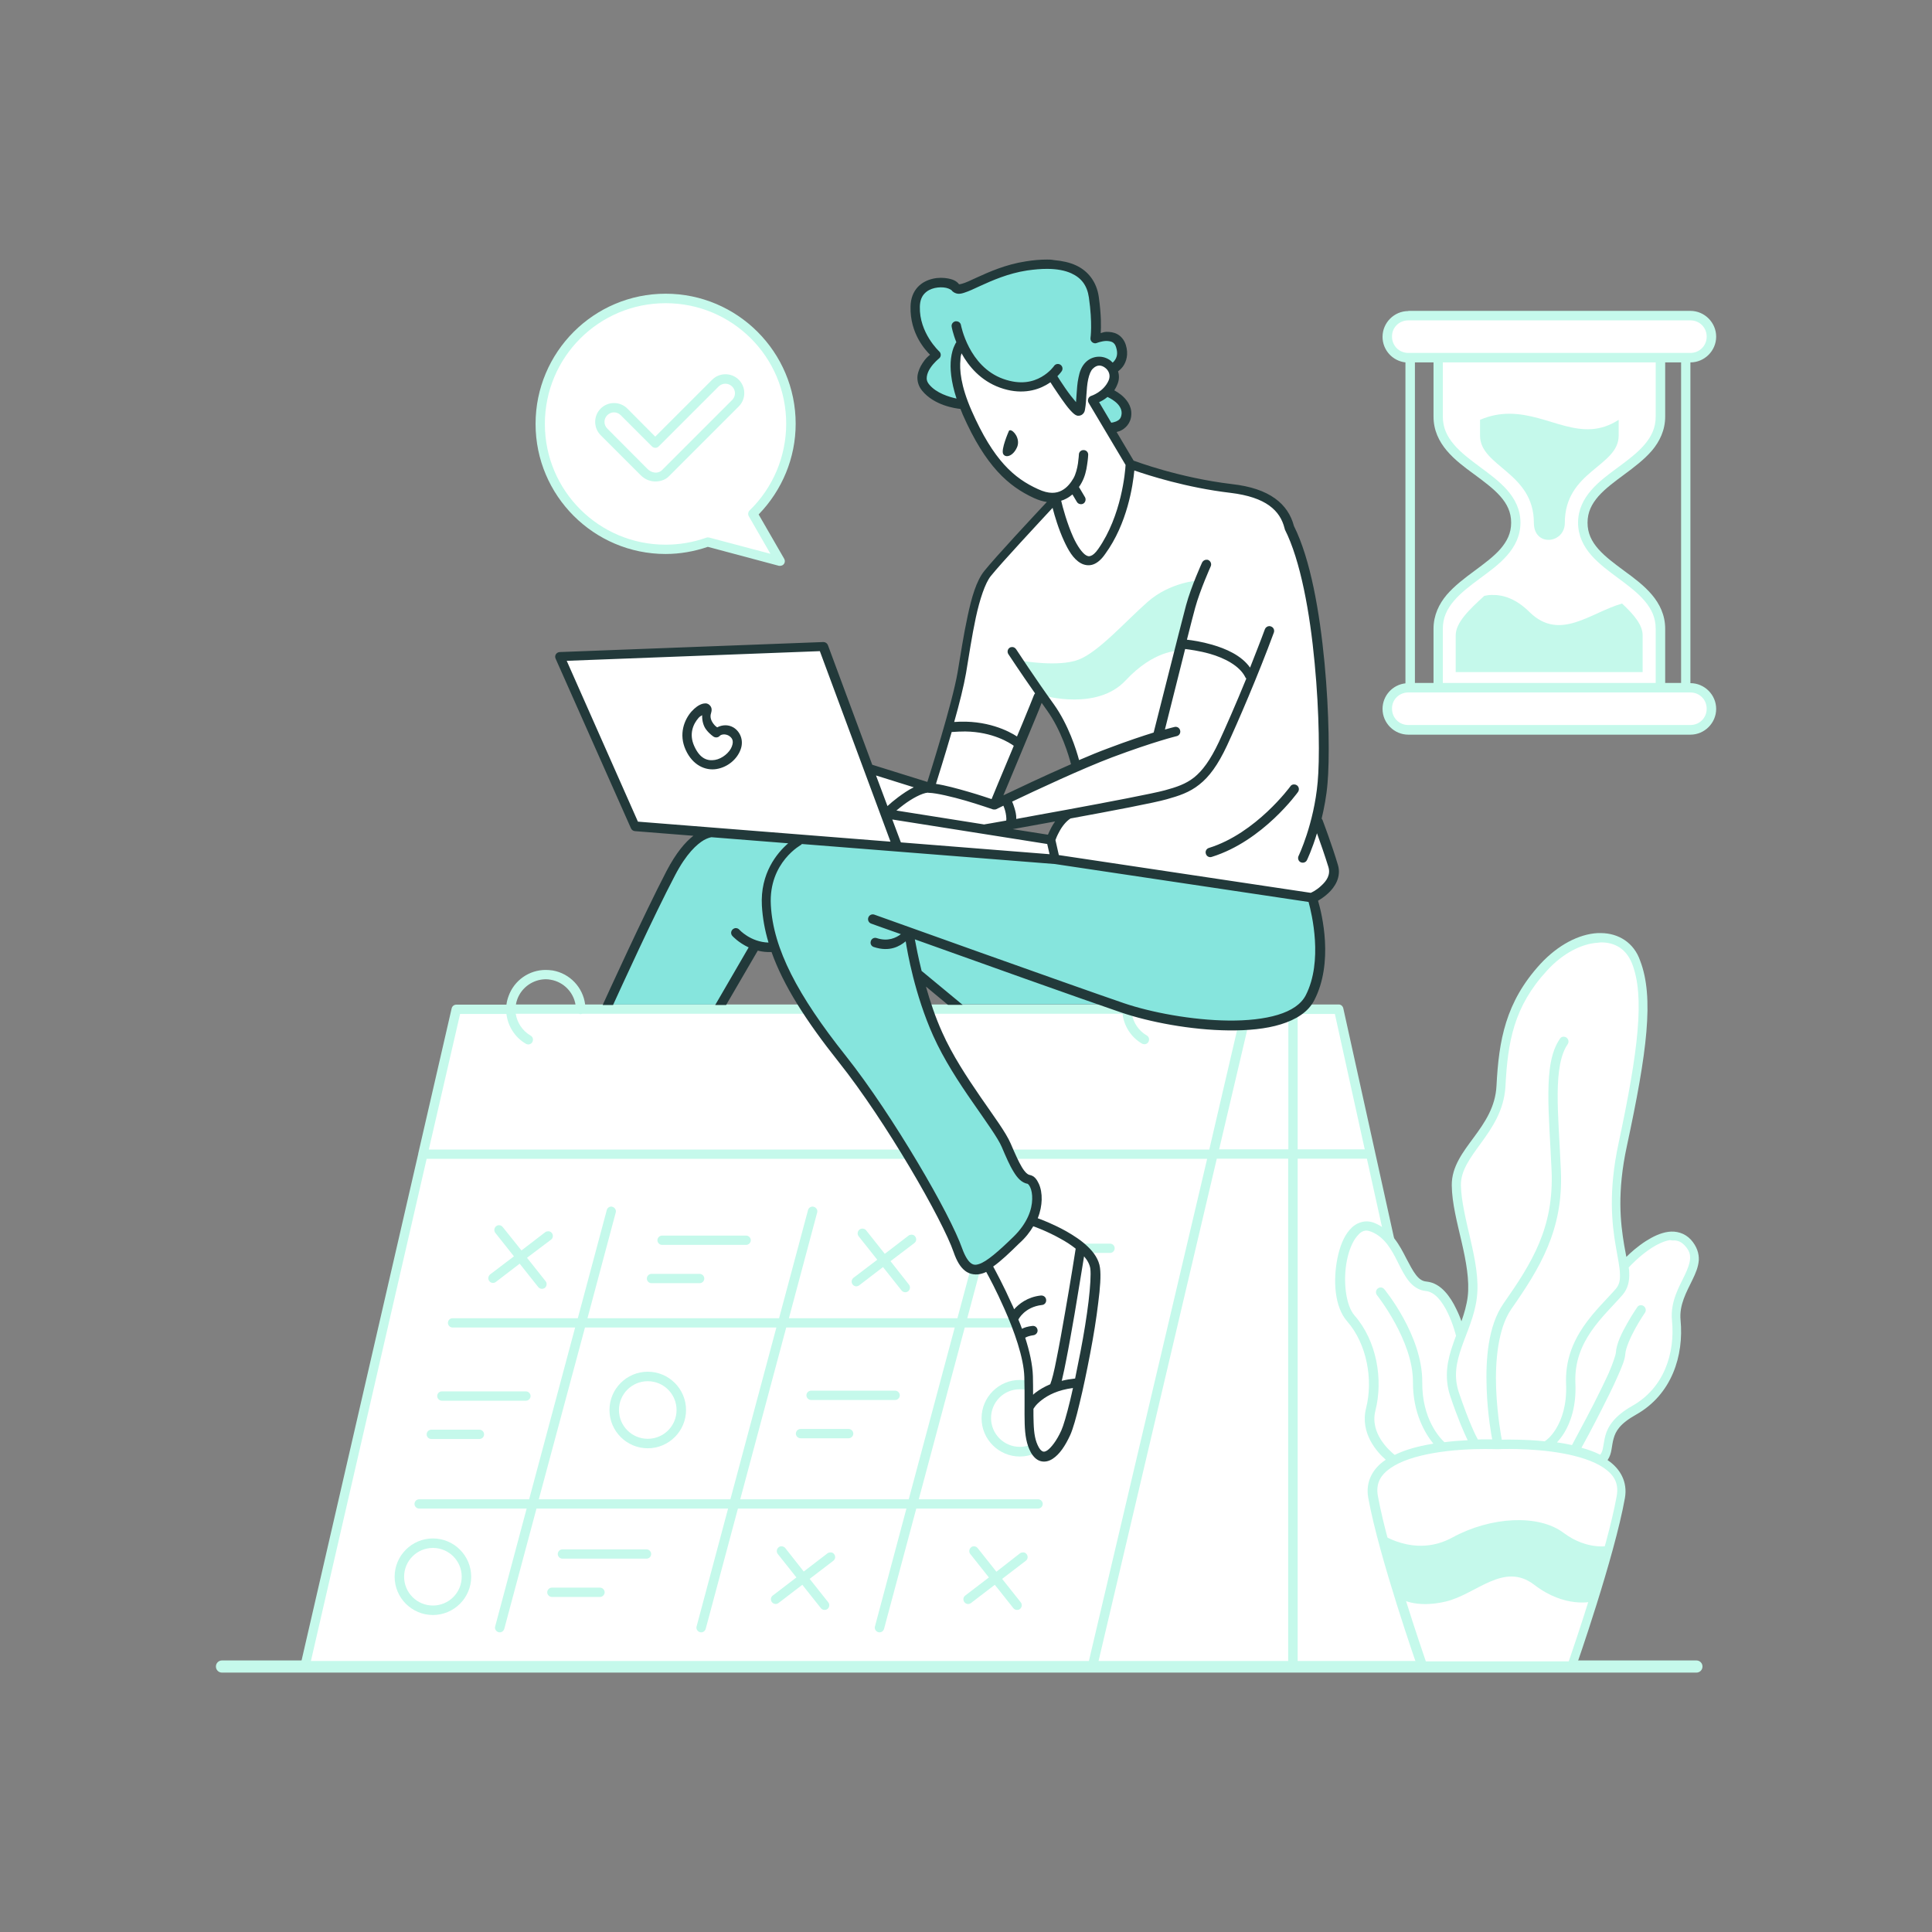 <?xml version="1.0" encoding="utf-8"?>
<!-- Generator: Adobe Illustrator 26.0.1, SVG Export Plug-In . SVG Version: 6.00 Build 0)  -->
<svg version="1.1" id="Layer_1" xmlns="http://www.w3.org/2000/svg" xmlns:xlink="http://www.w3.org/1999/xlink" x="0px" y="0px"
	 viewBox="0 0 1080 1080" style="enable-background:new 0 0 1080 1080;" xml:space="preserve">
<rect x="0" y="0" width="1080" height="1080" fill="#808080" stroke="none"/>
<style type="text/css">
	.st0{fill:#FFFFFF;}
	.st1{fill:#C5F9EB;}
	.st2{fill:#86E5DD;}
	.st3{fill:#22393A;}
</style>
<g id="g2031" transform="translate(204.147,13.985)">
	<path id="path1995" class="st0" d="M583.1,162.5c-6.5,0-11.7,5.2-11.7,11.7c0,6.5,5.2,11.7,11.7,11.7h16.7v33
		c0,27.9,43.4,32.8,43.4,59.3c0,26.4-43.4,31.4-43.4,59.3v33h-16.7c-6.5,0-11.7,5.2-11.7,11.7c0,6.5,5.2,11.7,11.7,11.7h157.7
		c6.5,0,11.7-5.2,11.7-11.7c0-6.5-5.2-11.7-11.7-11.7H724v-33c0-27.9-43.4-32.8-43.4-59.3c0-26.4,43.4-31.4,43.4-59.3v-33h16.7
		c6.5,0,11.7-5.2,11.7-11.7c0-6.5-5.2-11.7-11.7-11.7H583.1z"/>
	<path id="path2004" class="st1" d="M583.1,159.9c-7.9,0-14.4,6.5-14.4,14.4c0,7.4,5.6,13.5,12.8,14.3v179.4
		c-7.2,0.8-12.8,6.9-12.8,14.3c0,7.9,6.5,14.4,14.4,14.4h157.7c7.9,0,14.4-6.5,14.4-14.4c0-7.9-6.5-14.4-14.4-14.4V188.6
		c7.9,0,14.4-6.5,14.4-14.4c0-7.9-6.5-14.4-14.4-14.4H583.1z M583.1,165.1h157.7c5.1,0,9.1,4,9.1,9.1c0,5.1-4,9.1-9.1,9.1H583.1
		c-5.1,0-9.1-4-9.1-9.1C573.9,169.1,578,165.1,583.1,165.1z M586.8,188.6h10.4v30.3c0,7.7,3.1,13.9,7.4,19
		c4.3,5.1,9.9,9.3,15.4,13.3c5.4,4,10.7,7.9,14.5,12.2c3.8,4.3,6.1,8.9,6.1,14.8c0,5.9-2.3,10.4-6.1,14.8
		c-3.8,4.3-9.1,8.2-14.5,12.2c-5.4,4-11,8.2-15.4,13.3c-4.3,5.1-7.4,11.4-7.4,19v30.3h-10.4V188.6z M602.4,188.6h119v30.3
		c0,6.3-2.4,11.1-6.2,15.6c-3.8,4.5-9.1,8.5-14.5,12.5c-5.4,4-11,8-15.3,13c-4.3,4.9-7.4,10.9-7.4,18.2c0,7.3,3.1,13.3,7.4,18.2
		c4.3,4.9,9.9,9,15.3,13c5.4,4,10.7,8,14.5,12.5c3.8,4.5,6.2,9.3,6.2,15.6v30.3h-119v-30.3c0-6.3,2.4-11.1,6.2-15.6
		c3.8-4.5,9.1-8.5,14.5-12.5c5.4-4,11-8,15.3-13c4.3-4.9,7.4-10.9,7.4-18.2c0-7.3-3.1-13.3-7.4-18.2c-4.3-4.9-9.9-9-15.3-13
		c-5.4-4-10.7-8-14.5-12.5c-3.8-4.5-6.2-9.3-6.2-15.6V188.6z M726.7,188.6h8.9v179.2h-8.9v-30.3c0-7.7-3.1-13.9-7.4-19
		c-4.3-5.1-9.9-9.3-15.4-13.3c-5.4-4-10.7-7.9-14.5-12.2c-3.8-4.3-6.1-8.9-6.1-14.8c0-5.9,2.3-10.4,6.1-14.8
		c3.8-4.3,9.1-8.2,14.5-12.2c5.4-4,11-8.2,15.4-13.3c4.3-5.1,7.4-11.4,7.4-19V188.6z M583.1,373.1h157.7c5.1,0,9.1,4,9.1,9.1
		c0,5.1-4,9.1-9.1,9.1H583.1c-5.1,0-9.1-4-9.1-9.1C573.9,377.1,578,373.1,583.1,373.1z"/>
	<path id="path1990" class="st1" d="M639.6,217.3c-5.2,0-10.6,0.9-16.4,3.4v8.8c0,17.4,30.1,20.5,30.1,48.8c0,13.6,17.3,11.7,17.3,0
		c0-29.1,30.1-31.4,30.1-48.8v-8.8C679.7,234.3,662.1,217.3,639.6,217.3z M629.7,318.6c-1.4,0-2.8,0.2-4.1,0.5
		c-8.6,7.8-16,15-16,22.1v20.5h104.5v-20.5c0-5.9-4.9-11.6-11.5-17.8c-17.6,5-34.7,21.3-51.6,4.9
		C643.4,320.7,636.1,318.4,629.7,318.6z"/>
</g>
<path id="path1514" class="st1" d="M124.1,928.2c-1.9,0-3.4,1.5-3.4,3.4c0,1.9,1.5,3.4,3.4,3.4h824.2c1.9,0,3.4-1.5,3.4-3.4
	c0-1.9-1.5-3.4-3.4-3.4H124.1z"/>
<g id="g1238">
	<path id="path1876" class="st0" d="M188.2,931.2H171l84.3-367.1h492.9l81.2,367.1H188.2z"/>
	<path id="path1841" class="st1" d="M305,542.2c-9.1,0-17.5,5.7-20.7,14.6c-0.6,1.6-1,3.2-1.2,4.8h-28c-1.2,0-2.3,0.8-2.6,2
		l-18.6,80.8c-0.1,0.2-0.1,0.4-0.1,0.6l-65.8,285.7c-0.4,1.6,0.9,3.2,2.6,3.2h428h12.3h111.9h106.4c1.7,0,3.1-1.8,2.8-3.2
		l-81.1-367.1c-0.3-1.2-1.3-2.1-2.6-2.1h-51.1h-25.6c-1.2-9.5-8.5-17.3-18.1-19c-10.6-1.9-21,4.2-24.6,14.2c-0.6,1.6-1,3.2-1.2,4.8
		H327.1c-1.2-9.5-8.5-17.3-18.1-19C307.6,542.3,306.3,542.2,305,542.2z M305,547.4c1,0,2,0.1,3,0.3c7.1,1.3,12.5,6.9,13.7,13.8
		h-33.3c0.2-1,0.4-2,0.8-3C291.7,551.8,298.1,547.5,305,547.4z M649.5,547.4c1,0,2,0.1,3,0.3c7.1,1.3,12.5,6.9,13.7,13.8h-33.3
		c0.2-1,0.4-2,0.8-3C636.2,551.8,642.5,547.5,649.5,547.4z M257.2,566.8h25.9c0.8,6.8,4.7,13.1,10.9,16.7c1.3,0.7,2.9,0.3,3.6-1
		c0.7-1.3,0.3-2.9-1-3.6c-4.6-2.7-7.5-7.2-8.3-12.2h35.2c0.3,0.1,0.6,0.2,1,0.2c0.3,0,0.7-0.1,1-0.2h302c0.8,6.8,4.7,13.1,10.9,16.7
		c1.3,0.7,2.9,0.3,3.6-1c0.7-1.3,0.3-2.9-1-3.6c-4.6-2.7-7.5-7.2-8.3-12.2h35.2c0.3,0.1,0.6,0.2,1,0.2c0.3,0,0.7-0.1,1-0.2h23.8
		L676,642.6H239.7L257.2,566.8z M699.3,566.8h20.9v75.7h-38.7L699.3,566.8z M725.4,566.8h20.8l16.7,75.7h-37.5V566.8z M680.2,647.7
		h39.9v280.8h-106L680.2,647.7z M725.4,647.7h38.7l62.1,280.8H725.4V647.7z M238.5,647.8h436.3l-66.1,280.7h-10.2H173.8L238.5,647.8
		z"/>
	<path id="path1724" class="st1" d="M341.7,674.5c-1.2,0-2.2,0.8-2.5,1.9l-16.2,60.5H253c-1.5,0-2.6,1.2-2.6,2.6l0,0
		c0,1.4,1.2,2.6,2.6,2.6c0,0,0,0,0,0h68.5l-25.7,96h-61.5c-1.4,0-2.6,1.2-2.6,2.6c0,1.4,1.2,2.6,2.6,2.6c0,0,0,0,0,0h60.1
		l-17.6,65.9c-0.4,1.4,0.5,2.8,1.9,3.2c0,0,0,0,0,0c1.4,0.4,2.8-0.5,3.2-1.9l18-67.2h107.1l-17.6,65.9c-0.4,1.4,0.5,2.8,1.9,3.2
		c0,0,0,0,0,0c1.4,0.4,2.8-0.5,3.2-1.9l18-67.2h94.2l-17.6,65.9c-0.4,1.4,0.5,2.8,1.9,3.2c0,0,0,0,0,0c1.4,0.4,2.8-0.5,3.2-1.9
		l18-67.2h68.1c1.4,0,2.6-1.2,2.6-2.6v0c0-1.4-1.2-2.6-2.6-2.6h-66.7l25.7-96h59.7c1.5,0,2.6-1.2,2.6-2.6v0c0-1.4-1.2-2.6-2.6-2.6
		h-58.3l15.8-59.1c0.4-1.4-0.5-2.8-1.9-3.2c-0.2-0.1-0.5-0.1-0.7-0.1c-1.2,0-2.2,0.8-2.5,1.9l-16.2,60.5h-94.2l15.8-59.1
		c0.4-1.4-0.5-2.8-1.9-3.2c-0.2-0.1-0.5-0.1-0.7-0.1c-1.2,0-2.2,0.8-2.5,1.9l-16.2,60.5H328.4l15.8-59.1c0.4-1.4-0.5-2.8-1.9-3.2
		C342.1,674.5,341.9,674.5,341.7,674.5z M327,742.1H434l-25.7,96H301.2L327,742.1z M439.5,742.1h94.2l-25.7,96h-94.2L439.5,742.1z"
		/>
	<path id="path1744" class="st1" d="M278.9,684.9c-0.6,0-1.1,0.2-1.6,0.6c-1.1,0.9-1.3,2.6-0.4,3.7l10.4,13.1L274,712.4
		c-1.1,0.9-1.4,2.5-0.5,3.7c0.9,1.2,2.5,1.4,3.7,0.5c0,0,0,0,0,0l13.3-10.2l10.4,13.1c0.9,1.1,2.6,1.3,3.7,0.4
		c1.1-0.9,1.3-2.6,0.4-3.7l-10.4-13.1L308,693c1.2-0.9,1.4-2.5,0.5-3.7c0,0,0,0,0,0c-0.5-0.7-1.3-1.1-2.2-1c-0.5,0-1.1,0.2-1.5,0.5
		L291.5,699L281,685.9c-0.5-0.6-1.2-1-2-1C279,684.9,279,684.9,278.9,684.9z"/>
	<path id="path1752" class="st1" d="M436.9,864.4c-0.1,0-0.1,0-0.2,0c-0.5,0-1.1,0.2-1.5,0.6c-1.1,0.9-1.3,2.6-0.4,3.7c0,0,0,0,0,0
		l10.4,13.1L432,891.9c-1.2,0.9-1.4,2.5-0.5,3.7c0,0,0,0,0,0c0.9,1.1,2.5,1.4,3.7,0.5l13.3-10.2l10.4,13.1c0.9,1.1,2.6,1.3,3.7,0.4
		c1.1-0.9,1.3-2.6,0.4-3.7l-10.4-13.1l13.2-10.1c1.2-0.9,1.4-2.5,0.5-3.7c-0.5-0.7-1.3-1.1-2.2-1c-0.5,0-1.1,0.2-1.5,0.5l-13.3,10.2
		L439,865.4C438.5,864.8,437.7,864.4,436.9,864.4L436.9,864.4z"/>
	<path id="path1760" class="st1" d="M544.5,864.4c-0.1,0-0.1,0-0.2,0c-0.5,0-1.1,0.2-1.5,0.6c-1.1,0.9-1.3,2.6-0.4,3.7l0,0
		l10.4,13.1l-13.2,10.1c-1.2,0.9-1.4,2.5-0.5,3.7c0,0,0,0,0,0c0.9,1.2,2.5,1.4,3.7,0.5c0,0,0,0,0,0l13.3-10.2l10.4,13.1
		c0.9,1.1,2.6,1.3,3.7,0.4c1.1-0.9,1.3-2.6,0.4-3.7l-10.4-13.1l13.2-10.1c1.2-0.9,1.4-2.5,0.5-3.7c-0.5-0.7-1.3-1.1-2.2-1
		c-0.5,0-1.1,0.2-1.5,0.5L557,878.6l-10.4-13.1C546.1,864.8,545.3,864.4,544.5,864.4L544.5,864.4z"/>
	<path id="path1768" class="st1" d="M482,686.8c-0.6,0-1.1,0.2-1.6,0.6c-1.1,0.9-1.3,2.6-0.4,3.7l10.4,13.1l-13.3,10.1
		c-1.1,0.9-1.4,2.5-0.5,3.7c0.9,1.2,2.5,1.4,3.7,0.5l13.3-10.2l10.4,13.1c0.9,1.1,2.6,1.3,3.7,0.4c1.1-0.9,1.3-2.6,0.4-3.7
		c0,0,0,0,0,0L497.8,705l13.3-10.1c1.2-0.9,1.4-2.5,0.5-3.7c0,0,0,0,0,0c-0.5-0.7-1.3-1.1-2.2-1c-0.5,0-1.1,0.2-1.5,0.5l-13.3,10.2
		l-10.4-13.1c-0.5-0.6-1.2-1-2-1C482,686.8,482,686.8,482,686.8z"/>
	<path id="path1776" class="st1" d="M362.1,766.8c-11.8,0-21.4,9.6-21.4,21.4c0,11.8,9.6,21.4,21.4,21.4c11.8,0,21.4-9.6,21.4-21.4
		C383.5,776.4,373.9,766.8,362.1,766.8z M362.1,772.1c8.9,0,16.1,7.2,16.1,16.1s-7.2,16.1-16.1,16.1c-8.9,0-16.1-7.2-16.1-16.1
		C346,779.3,353.2,772.1,362.1,772.1z"/>
	<path id="path1780" class="st1" d="M570.1,771.4c-11.8,0-21.4,9.6-21.4,21.4c0,11.8,9.6,21.4,21.4,21.4c11.8,0,21.4-9.6,21.4-21.4
		C591.5,781,581.9,771.4,570.1,771.4z M570.1,776.6c8.9,0,16.1,7.2,16.1,16.1s-7.2,16.1-16.1,16.1c-8.9,0-16.1-7.2-16.1-16.1
		S561.1,776.6,570.1,776.6z"/>
	<path id="path1784" class="st1" d="M370.1,690.7c-1.4,0-2.6,1.2-2.6,2.6c0,1.4,1.2,2.6,2.6,2.6h47c1.4,0,2.6-1.2,2.6-2.6
		c0-1.4-1.2-2.6-2.6-2.6H370.1z"/>
	<path id="path1788" class="st1" d="M364.2,712.1c-1.4,0-2.6,1.2-2.6,2.6c0,0,0,0,0,0c0,1.5,1.2,2.6,2.6,2.6c0,0,0,0,0,0h26.9
		c1.5,0,2.6-1.2,2.6-2.6c0,0,0,0,0,0c0-1.4-1.2-2.6-2.6-2.6c0,0,0,0,0,0H364.2z"/>
	<path id="path1792" class="st1" d="M247,777.8c-1.5,0-2.6,1.2-2.6,2.6c0,0,0,0,0,0c0,1.4,1.2,2.6,2.6,2.6h47c1.4,0,2.6-1.2,2.6-2.6
		c0,0,0,0,0,0c0-1.4-1.2-2.6-2.6-2.6c0,0,0,0,0,0H247z"/>
	<path id="path1796" class="st1" d="M241.1,799.2c-1.4,0-2.6,1.2-2.6,2.6c0,1.5,1.2,2.6,2.6,2.6c0,0,0,0,0,0H268
		c1.5,0,2.6-1.2,2.6-2.6c0,0,0,0,0,0c0-1.4-1.2-2.6-2.6-2.6H241.1z"/>
	<path id="path1800" class="st1" d="M314.4,866.1c-1.4,0-2.6,1.2-2.6,2.6c0,1.4,1.2,2.6,2.6,2.6h47c1.5,0,2.6-1.2,2.6-2.6
		c0,0,0,0,0,0c0-1.4-1.2-2.6-2.6-2.6c0,0,0,0,0,0H314.4z"/>
	<path id="path1804" class="st1" d="M308.5,887.5c-1.4,0-2.6,1.2-2.6,2.6c0,1.4,1.2,2.6,2.6,2.6c0,0,0,0,0,0h26.9
		c1.4,0,2.6-1.2,2.6-2.6c0,0,0,0,0,0c0-1.4-1.2-2.6-2.6-2.6H308.5z"/>
	<path id="path1808" class="st1" d="M453.4,777.4c-1.4,0-2.6,1.2-2.6,2.6c0,1.4,1.2,2.6,2.6,2.6h47c1.4,0,2.6-1.2,2.6-2.6
		s-1.2-2.6-2.6-2.6H453.4z"/>
	<path id="path1812" class="st1" d="M447.5,798.8c-1.4,0-2.6,1.2-2.6,2.6c0,1.4,1.2,2.6,2.6,2.6h26.9c1.4,0,2.6-1.2,2.6-2.6
		c0-1.4-1.2-2.6-2.6-2.6H447.5z"/>
	<path id="path1816" class="st1" d="M573.5,695.2c-1.4,0-2.6,1.2-2.6,2.6c0,1.4,1.2,2.6,2.6,2.6h47c1.5,0,2.6-1.2,2.6-2.6
		c0,0,0,0,0,0c0-1.5-1.2-2.6-2.6-2.6c0,0,0,0,0,0H573.5z"/>
	<path id="path1820" class="st1" d="M567.6,716.6c-1.5,0-2.6,1.2-2.6,2.6c0,0,0,0,0,0c0,1.4,1.2,2.6,2.6,2.6h26.9
		c1.4,0,2.6-1.2,2.6-2.6c0-1.5-1.2-2.6-2.6-2.6c0,0,0,0,0,0H567.6z"/>
	<path id="path1720" class="st1" d="M242,860c-11.8,0-21.4,9.6-21.4,21.4c0,11.8,9.6,21.4,21.4,21.4c11.8,0,21.4-9.6,21.4-21.4
		C263.4,869.6,253.8,860,242,860z M242,865.3c8.9,0,16.1,7.2,16.1,16.1s-7.2,16.1-16.1,16.1c-8.9,0-16.1-7.2-16.1-16.1
		S233.1,865.3,242,865.3z"/>
</g>
<g id="g1911">
	<path id="path1886" class="st2" d="M733.7,501.9c-0.1-0.4-143.1-23.3-153.3-22.8c-10.2,0.5-155.4-12.5-157.8-12.6
		c-2.4-0.1-26.9-1.2-26.9-1.2s-12.1,2-23.4,27.2c-11.4,25.2-32.4,69-32.4,69h62.4l19.2-32.2c0,0,9.9,0,10.3,0
		c0.4,0,12,24.4,18.1,34.7c6.1,10.2,31.9,43.4,38.4,52.8c6.4,9.5,18.1,26.8,25.9,42.5c7.9,15.7,18.6,33,22,40.8
		c3.4,7.9,7.3,13.4,18.5,5.4c11.2-8,24.1-21.6,25.3-34.1c1.2-12.5-8.2-11.1-10.6-15.3c-2.4-4.3-13.4-29.6-22-40.1
		c-8.6-10.4-20.3-30.1-24.2-39.2c-4-9.1-9-31.1-9-31.1l20.6,15.7H621c0,0,19.2,6.6,38.1,9.4c18.8,2.7,55.2,5.5,68.4-9.4
		c13.2-14.9,9.1-40.6,8.2-46.7C734.9,508.7,733.7,501.9,733.7,501.9L733.7,501.9z"/>
	<path id="path1895" class="st0" d="M537.5,192.6c0,0-2.6,7.4-2.7,17.8c-0.2,10.4,9.4,30.4,22.3,48.7c12.9,18.3,33.1,19.1,32.8,19.3
		c-0.4,0.2-24,25.2-34.1,38.6c-10.1,13.4-12.7,25.7-15.5,45.4c-2.8,19.7-19.5,77.5-19.9,77.6c-0.4,0.1-34.3-10.1-34.3-10.1
		l-26.2-68.2l-147.2,5.2l43.4,95l39.8,3.5l0,0c0,0,105.2,10.3,121.5,9.1c16.3-1.2,104.1,10.1,104.1,10.1L728,502.1
		c0,0,8.7,1.1,14.4-7.9c5.7-9-0.7-24.4-3.3-30.2c-2.7-5.8-2.7-9.2,0.1-20.2c2.8-11-0.5-55.8-1-68.1c-0.6-12.3-7.2-50.9-8.9-56.8
		c-1.7-6-7.9-27.2-15.1-35.4c-7.2-8.2-27.4-11.3-41.4-13.4c-14-2.2-40.2-11.2-40.2-11.2l-21.6-34.8c0,0,11.7-6.2,11.6-15.3
		c-0.1-9.2-11.2-8-15.4-0.5c-4.3,7.5-4,20.6-4,20.6l-15.7-19.7c0,0-8.4,7.5-25.8,4.4C544.3,210.4,537.5,192.6,537.5,192.6
		L537.5,192.6z M581.9,388.2c0,0,12.6,18.1,16.7,28.3c4.1,10.2,2.7,12.3,2.7,12.3l-44.1,18.8C558.4,445,581.9,388.2,581.9,388.2z
		 M596.1,455.7l-8.2,14c0,0-21.5-3-25-3.8l0,0l-0.1-0.1c-0.1,0-0.2,0-0.3-0.1l0.2,0l-3.1-1.6L596.1,455.7z"/>
	<path id="path1888" class="st1" d="M571.2,369.4c0,0,20.5,3.6,31.6-0.6c11.2-4.2,26.3-21.4,38.8-32.4c12.5-11,28.2-11.9,28.2-11.9
		l-11,39.3c0,0-13.7-0.5-29.6,16.6c-15.9,17-45.5,8.5-45.5,8.5L571.2,369.4z"/>
	<path id="path1890" class="st2" d="M580.3,148.2c-18.5,0.3-34,9.8-37.8,11.8c-3.9,2.1-8.3-0.2-17.3-1.5c-9-1.3-13.7,5.9-12.7,18.5
		c1,12.6,11.2,21,11.2,21s-7.3,1.6-7.6,12.8c-0.3,11.2,21.5,15,21.5,15s-0.9-4.2-3.1-14.4c-2.3-10.2,3-18.8,3-18.8
		s11.9,16.6,25.8,21.9c13.8,5.3,24.2-5.3,24.2-5.3l13.3,19.2c0,0,2.6-2.9,3.5-8.7c0.9-5.8,3.2-13.1,7.1-16.2
		c3.9-3.1,10.6,1.7,10.6,1.7s1.6-1.1,3.2-3.2c1.6-2.1,2.8-11.5-1.6-13.8c-4.5-2.4-10.6,0.6-10.6,0.6s0.4-14.9-1.2-24.4
		c-1.6-9.6-10.2-15.6-29.5-16C581.5,148.2,580.9,148.2,580.3,148.2L580.3,148.2z M618.7,220.2c-3.5,0.2-7.8,3.9-7.8,3.9l8.3,13.7
		c0,0,9.5,2.9,11.1-3.8c1.6-6.7-9.4-13.4-9.4-13.4C620.3,220.2,619.5,220.1,618.7,220.2z"/>
	<path id="path1903" class="st0" d="M551.8,707.6c0.3,0.8,8.6,11.3,15.9,33c7.3,21.7,8.9,50.4,9.2,59.6c0.3,9.2,4.3,19.4,14.6,9.4
		c10.3-9.9,17-67.3,17.9-73.3c0.9-6,3.7-25.4,1.4-32.7c-2.3-7.2-34.3-21.2-34.3-21.2S559.3,703.5,551.8,707.6z"/>
	<path id="path1518" class="st3" d="M585.3,145.1c-3.6,0-7.6,0.3-11.8,1c-11.3,1.7-20.8,6-27.6,9.1c-3.4,1.6-6.2,2.9-8.1,3.4
		c-0.9,0.3-1.5,0.3-1.7,0.3c-1.4-1.9-3.5-2.7-5.9-3.2c-2.6-0.5-5.6-0.6-8.7,0.1c-3,0.7-6.1,2.1-8.5,4.7c-2.4,2.6-3.9,6.2-4,10.8
		c-0.4,15.2,8.4,24.5,10.9,27c-1.2,1-2.4,1.9-4.2,4.7c-1.3,2-2.4,4.3-2.8,7c-0.3,2.7,0.4,5.7,2.5,8.3c6.8,8.4,18.7,10,21.5,10.3
		c0.4,1,0.9,2.1,1.3,3.2c12.7,28.8,25.6,40.1,39.8,46.6c2.6,1.2,5,1.9,7.2,2.2c-7.1,7.6-28.4,30.4-35,38.6
		c-4.4,5.5-7.1,14.8-9.3,25.3c-2.3,10.5-4,22-5.6,31.4c-3,17.4-15.6,57-16.9,61.2l-30.8-9.6l-24.8-66.9c-0.4-1-1.4-1.7-2.5-1.7
		c0,0-0.1,0-0.1,0l-147.3,5.6c-1.9,0.1-3.1,2-2.3,3.7l42.1,94.8c0.4,0.9,1.2,1.5,2.2,1.6l32.7,2.6c-4.5,3.5-9.6,9.4-15,19.7
		c-12.7,24.4-34.1,71.4-35.7,74.9h5.8c3.9-8.5,22.8-50,34.6-72.4c6.4-12.3,12.3-17.5,16.2-19.8c1.8-1,3.2-1.4,4.2-1.6l42.9,3.4
		c-6.2,5.4-15.7,16.7-14.7,34.9c0.4,6.8,1.6,13.6,3.7,20.6c-10.1-0.3-16.3-7.2-16.3-7.2c-0.5-0.6-1.3-0.9-2-0.9
		c-0.6,0-1.2,0.3-1.7,0.7c-1.1,1-1.2,2.6-0.2,3.7c0,0,3.3,3.7,9.1,6.4l-18.7,32.2h6.1l17.7-30.4c2.3,0.6,4.9,0.9,7.7,0.8
		c6.6,18.6,19.2,38.4,37.5,61.4c13.3,16.7,27.8,38.8,39.8,59c12,20.2,21.5,38.6,24.5,47.4c1.7,4.9,3.7,8.3,6.4,10.4
		c2.7,2.1,6.3,2.5,9.5,1.5c0.8-0.2,1.5-0.5,2.3-0.9c1.5,2.7,5.7,10.5,10.1,20.5c5.5,12.3,10.9,27.5,11.2,38.2
		c0.3,11.4,0,19.6,0.2,26.1c0.2,6.5,1,11.6,3.5,16.2c1.4,2.4,3.2,4.2,5.5,4.8c2.3,0.6,4.6,0,6.6-1.3c3.9-2.5,7.1-7.3,9.9-13.4
		c1.5-3.4,3.3-9.6,5.2-17.7c2-8.1,4-17.8,5.9-27.7c1.9-9.9,3.5-19.8,4.5-28.3c1.1-8.5,1.6-15.3,1-19.7c-0.6-4.6-3.4-8.6-6.9-11.9
		c-3.5-3.4-7.9-6.2-12.1-8.6c-7.2-4-13.8-6.5-15.8-7.2c1.5-3.7,2.1-7.2,2.2-10.3c0.1-3.5-0.5-6.6-1.6-9s-2.5-4.4-5.1-4.9
		c-1.1-0.2-2.6-1.4-4.4-4.4c-1.8-3-3.8-7.5-6.2-13.1c-2.7-6.3-9.4-15.2-16.9-26.1c-7.5-10.9-15.8-23.5-21.4-36.1
		c-3.8-8.4-6.8-17.4-9.1-25.6l12.3,10.2h8.2l-22.6-18.7c-0.1-0.1-0.2-0.1-0.3-0.2c-1.9-7.6-3.1-14-3.8-17.7
		c33.7,12.1,93.7,33.5,115.4,40.9c15.6,5.3,38.9,9.8,60.1,10c10.6,0.1,20.7-0.8,29.1-3.4c8.4-2.6,15.3-6.8,18.7-13.5
		c10.9-21.1,4.3-48.1,2.1-55.6c1.5-0.9,3.7-2.3,5.7-4.2c3.7-3.4,7.4-9.1,5.4-15.8c-3.3-11.2-8.6-25.1-8.6-25.1
		c-0.1-0.3-0.3-0.5-0.5-0.8c1.4-5.9,2.7-12.5,3.3-19.8c1.1-12.4,1-39.1-1.7-67.4c-2.7-28.2-7.8-57.8-17.1-76.4
		c-1.6-6.1-5-11.4-10.6-15.4c-5.7-4.1-13.5-6.8-24.1-8c-29.4-3.5-53.7-12.7-54.9-13.1l-9.5-16c0.6-0.2,1.2-0.4,1.9-0.6
		c2.8-1.2,6.1-4.2,6.3-9.1c0.3-5.1-2.9-8.8-5.7-11.1c-1.4-1.1-2.7-1.9-3.8-2.5c0.6-1,1.2-2,1.7-3.3c1.1-2.5,1.1-5.1,0.4-7.3
		c0.8-0.6,1.8-1.5,2.7-2.7c1.9-2.6,3.3-6.9,1.6-12.2c-0.9-2.8-2.7-4.8-4.7-5.9c-2-1.1-4.2-1.3-6.1-1.3c-1.7,0.1-1.9,0.4-3.2,0.7
		c0.2-3.5,0.4-9.6-1.1-20.4c-1.2-8.1-5.8-14.3-12.8-17.5c-3.5-1.6-7.6-2.5-12.2-2.9C587.7,145.1,586.5,145.1,585.3,145.1
		L585.3,145.1z M585.3,150.3c5.5,0,10.1,0.9,13.6,2.5c5.6,2.6,8.8,6.7,9.8,13.5c2.1,14.6,0.9,22.6,0.9,22.6c-0.3,2,1.8,3.6,3.6,2.8
		c0,0,2.5-1,5.1-1.1c1.3,0,2.5,0.2,3.4,0.6c0.9,0.5,1.7,1.2,2.2,2.9c1.2,3.7,0.3,5.9-0.8,7.4c-0.4,0.5-0.7,0.9-1.1,1.2
		c-0.4-0.4-0.9-0.8-1.3-1.2c-1.9-1.4-4.2-2.2-6.7-2.1c-2.4,0.1-5,1-7.1,3.1c-2.3,2.3-3.4,5.3-4,8.5c-0.7,3.2-0.9,6.6-1.1,9.6
		c-0.1,1.8-0.2,2.9-0.3,4.2c-1.8-2.1-3.8-4.6-6-7.8c-2.1-3-3.5-5.3-4.4-6.7c1.6-1.6,2.4-2.8,2.4-2.8c0.8-1.2,0.5-2.8-0.7-3.6
		c-1.2-0.8-2.8-0.5-3.6,0.7c0,0-2.3,3.4-7,6.1c-4.7,2.7-11.6,4.6-21.4,1.1c-19.3-6.9-23.6-30-23.6-30c-0.2-1.3-1.3-2.2-2.6-2.2
		c-0.2,0-0.3,0-0.5,0c-1.4,0.3-2.4,1.6-2.1,3.1c0,0,0.6,3.6,2.6,8.6c-0.3,0.4-0.7,1-1,1.8c-0.8,1.6-1.6,4.1-2,7.4
		c-0.6,5.2-0.1,12.5,3.1,22.3c-4.1-0.9-11.3-3-15.3-7.9c-1.3-1.6-1.5-2.9-1.3-4.4c0.2-1.5,0.9-3.2,1.9-4.7c2-3.1,4.9-5.4,4.9-5.4
		c1.3-1,1.3-2.9,0.1-4c0,0-11.2-10.3-10.8-25c0.1-3.5,1.1-5.7,2.6-7.3c1.5-1.6,3.5-2.6,5.7-3.1c2.2-0.5,4.6-0.5,6.4-0.1
		c1.8,0.4,3,1.3,3,1.3c0.8,1.2,2.4,1.9,3.6,2c1.3,0.1,2.4-0.2,3.6-0.6c2.5-0.8,5.3-2.1,8.7-3.7c6.8-3.1,15.8-7.1,26.3-8.7
		C578.3,150.6,581.9,150.3,585.3,150.3z M537.5,197.5c4,7.3,10.7,15.3,21.5,19.2c11.1,4,20,1.8,25.8-1.5c0.9-0.5,1.6-1,2.4-1.5
		c1,1.6,2.4,3.7,4.1,6.2c3,4.4,6.2,9.1,9.1,11.5c0.5,0.4,1.1,0.8,2,1c0.9,0.1,2.1-0.2,2.7-0.8c1.3-1.1,1.3-2.1,1.5-3.2
		c0.4-2.1,0.5-4.7,0.7-7.6c0.2-2.9,0.4-6.1,1-8.8c0.6-2.7,1.5-4.9,2.6-5.9c2.5-2.5,4.9-2,6.9-0.5c2,1.5,3.1,4.1,2,6.9
		c-2.8,6.6-9.8,8.8-9.8,8.8c-1.6,0.5-2.3,2.4-1.5,3.8l20.7,34.8c-0.2,3.7-2.2,28.3-15.3,47c-1.7,2.4-3.1,3.5-4.1,3.8
		c-1,0.4-1.6,0.3-2.7-0.3c-2.1-1.2-4.9-5.2-7.1-10c-3.5-7.7-6-17-6.8-20.5c1-0.3,1.8-0.6,2.7-1.1c1.4-0.7,2.5-1.5,3.6-2.4l2.5,4.2
		c0.7,1.2,2.4,1.6,3.6,0.9c1.2-0.7,1.6-2.4,0.9-3.6l-3.2-5.4c0-0.1-0.1-0.2-0.2-0.2c0.6-0.8,1.1-1.7,1.5-2.4c1.8-3.2,2.7-7,3.1-10.1
		c0.5-3.1,0.6-5.5,0.6-5.5c0.1-1.5-1.1-2.7-2.5-2.7c-1.5-0.1-2.7,1.1-2.7,2.5c0,0-0.1,2.1-0.5,4.9c-0.4,2.8-1.3,6.2-2.5,8.3
		c-1.4,2.4-3.5,5.3-6.6,6.9c-3,1.6-7.1,2.1-13.3-0.8c-13.2-6-24.8-15.9-37.1-43.9c-6.1-13.9-6.8-23-6.2-28.5
		C536.9,199.6,537.2,198.4,537.5,197.5z M619.1,221.9c0.6,0.3,2.3,1.1,4.1,2.5c2.2,1.7,3.9,4,3.8,6.7c-0.2,2.9-1.5,3.8-3.1,4.5
		c-1,0.4-2,0.6-2.7,0.7l-6.8-11.5C615.6,224.3,617.3,223.4,619.1,221.9z M564.7,240.5c-0.4,0-0.7,0.2-0.8,0.6c0,0-4.5,10.2-3.1,12.7
		c1.4,2.5,5.8,1.1,7.9-4.2C570.3,245.1,566.6,240.5,564.7,240.5z M634.1,263c7.8,2.7,29.1,9.6,53.7,12.5c10,1.2,17,3.7,21.7,7.1
		c4.7,3.4,7.3,7.6,8.6,12.8c0,0.1,0,0.1,0.1,0.2v0c0,0,0,0.1,0,0.1c0,0,0,0.1,0,0.1c0,0,0,0,0,0c0,0,0,0,0,0.1c0,0,0,0,0,0
		c0,0,0,0,0,0c8.8,17.3,14.1,46.8,16.7,74.8c2.7,28,2.8,54.7,1.7,66.4c-2.1,23.6-10.7,41.4-10.7,41.4c-0.6,1.3-0.1,2.9,1.2,3.5
		c1.3,0.6,2.9,0.1,3.5-1.2c0,0,2.8-5.7,5.6-15c1.8,5,4.4,12.4,6.4,18.9c1.3,4.3-1,7.7-4,10.4c-2.7,2.6-5.4,3.8-5.9,4l-140.8-21.1
		l-1.9-8.4c0.3-0.9,1-2.6,2.1-4.6c1.5-2.9,3.9-6,6.4-7.5c0,0,0,0,0.1,0c22.9-4.2,46.6-8.7,53.6-10.7c6.8-1.9,12.7-3.8,18.2-8.2
		c5.5-4.3,10.4-10.9,15.5-21.8c5.9-12.7,17.4-39.3,26.2-63.2c0.5-1.4-0.2-2.9-1.6-3.4c-0.3-0.1-0.6-0.2-0.9-0.2
		c-1.1,0-2.1,0.7-2.5,1.7c-2.6,7.1-5.5,14.3-8.3,21.5c-4.9-6.9-13.6-10.6-21.2-12.8c-5.9-1.7-11.2-2.5-14.1-2.8
		c2.1-8.2,3.8-15,4.6-17.8c2.7-9.9,8.7-23.2,8.7-23.2c0.6-1.3,0-2.9-1.3-3.5c-0.3-0.2-0.7-0.2-1.1-0.2c-1,0-1.9,0.6-2.4,1.5
		c0,0-6.1,13.3-9,24c-2.8,10.4-17.8,70.1-18.1,71.1c-6.1,1.9-14.6,4.7-25.4,8.8c-4.9,1.8-10.5,4.1-16.3,6.6
		c-1.5-5.7-5.9-19.7-14.1-31.2c-10.2-14.1-21.1-30.8-21.1-30.8c-0.5-0.7-1.3-1.2-2.1-1.2c-0.5,0-1.1,0.1-1.5,0.4
		c-1.2,0.8-1.5,2.4-0.7,3.6c0,0,6.9,10.5,14.9,21.9c-0.3,0.3-0.5,0.7-0.7,1.2c0,0.1-0.1,0.3-0.2,0.5c-0.2,0.5-0.4,1.1-0.8,2
		c-0.7,1.7-1.6,4.1-2.8,6.9c-1.5,3.7-3.6,8.8-5.6,13.5c-4.4-2.9-16.9-9.5-35.1-8.1c2.9-10.2,5.4-20.3,6.6-27.2
		c1.6-9.5,3.3-21,5.5-31.2c2.2-10.2,5.2-19.2,8.3-23.1c6-7.5,27.3-30.3,34.6-38.2c1.2,4.7,3.4,12,6.4,18.5c2.4,5.2,5.1,10,9.3,12.4
		c2.1,1.2,4.7,1.6,7.1,0.7c2.4-0.9,4.6-2.9,6.6-5.8C630.2,292.7,633.3,271.3,634.1,263L634.1,263z M662.5,362.8
		c2.4,0.3,7.9,1,13.9,2.7c8,2.3,16.5,6.6,19.7,13c0.1,0.3,0.3,0.6,0.6,0.8c-5.9,14.5-11.7,27.6-15.3,35.4
		c-4.9,10.4-9.3,16.2-13.9,19.9c-4.7,3.7-9.8,5.4-16.4,7.2c-6.2,1.7-31.7,6.6-55.1,10.9c-10.3,1.9-20,3.6-27.9,5.1
		c0.1-2.3-0.5-4.5-1.1-6.4c-0.4-1.3-0.8-2.4-1.2-3.3c13.4-6.4,39.3-18.5,56-24.8c23.5-8.8,36-11.8,36-11.8c1.4-0.3,2.3-1.8,1.9-3.2
		c-0.3-1.2-1.3-2-2.5-2c-0.2,0-0.5,0-0.7,0.1c0,0-1.8,0.4-5.3,1.4C652.2,403.8,657.6,382.3,662.5,362.8z M458.3,364l39.5,106.5
		l-141.2-11.2l-39.8-89.9L458.3,364z M582.3,392.9c1,1.4,1.9,2.7,2.9,4.1c8.1,11.2,12.3,25.5,13.5,30.2
		c-15.6,6.8-30.4,13.9-37.8,17.4c1.9-4.5,4.9-11.7,9.8-23.5c3.1-7.5,6.2-15,8.6-20.7c1.2-2.8,2.1-5.2,2.8-7
		C582.2,393.2,582.2,393.1,582.3,392.9z M394.3,393.2c-0.5,0-1,0.1-1.5,0.2c-2.2,0.6-4.3,2.2-6.3,4.4c-4,4.6-7.2,12.6-3.2,21.4
		c3.9,8.6,11,11.7,17.2,10.7c6.2-1,11.5-5.4,13.5-10.9c2-5.4-0.5-10.3-4.1-12.4c-2.8-1.6-6.1-1.5-9,0c-0.5-0.4-1.1-0.7-2-1.9
		c-1.3-1.7-2.2-3.7-1.4-6.1c0.4-1.3,0.6-3-0.7-4.3c-0.6-0.7-1.4-1-2.1-1.1C394.7,393.2,394.5,393.2,394.3,393.2z M392.5,399.8
		c-0.1,3.2,0.8,6.2,2.3,8.1c1.9,2.5,4.1,3.9,4.1,3.9c1.1,0.7,2.6,0.5,3.4-0.4c0.9-1,3.2-1.2,5-0.2c1.8,1.1,3.1,2.7,1.8,6.1
		c-1.2,3.3-5.3,6.8-9.4,7.5c-4.2,0.7-8.4-0.6-11.6-7.7c-3.1-6.8-0.6-12.4,2.4-15.8C391.3,400.4,391.8,400.3,392.5,399.8z
		 M539.6,408.9c15.4,0.2,24.9,6.4,27.1,8c-0.3,0.8-0.6,1.4-0.9,2.2c-5.8,13.8-10.7,25.6-11.5,27.6c-1.9-0.6-6.4-2.2-13-4.1
		c-6.2-1.8-12.8-3.6-18.1-4.4c1.2-3.9,4.8-15.2,8.8-29C534.8,409,537.3,408.9,539.6,408.9z M489.7,433.5l21.1,6.6
		c-3.1,1.5-6.1,3.6-8.8,5.6c-2.4,1.8-4.4,3.5-5.9,4.9L489.7,433.5z M723.3,438.5c-0.8,0-1.6,0.4-2,1.1c0,0-19.1,26.2-45.5,34.4
		c-1.4,0.4-2.2,1.9-1.7,3.3c0.4,1.4,1.9,2.2,3.3,1.7c28.7-8.9,48.2-36.3,48.2-36.3c0.8-1.2,0.6-2.8-0.6-3.7c-0.4-0.3-1-0.5-1.5-0.5
		C723.4,438.5,723.3,438.5,723.3,438.5z M519.4,443.2c4,0.1,12.9,2.2,20.5,4.4c8.1,2.4,15,4.8,15,4.8l0,0c0.2,0.1,0.4,0.1,0.6,0.1
		c0,0,0,0,0,0c0,0,0,0,0.1,0c0.1,0,0.2,0,0.3,0c0,0,0,0,0.1,0c0,0,0,0,0,0c0,0,0,0,0,0c0,0,0,0,0.1,0c0,0,0,0,0,0c0,0,0.1,0,0.1,0
		l0,0c0,0,0.1,0,0.1,0l0,0c0.2,0,0.5-0.1,0.7-0.2c0,0,2.4-1.2,3.9-1.9c0.3,0.7,0.6,1.5,0.9,2.5c0.6,2.1,0.9,4.6,0.7,5.8
		c-6.5,1.2-12,2.1-12,2.1c-0.1,0-0.2,0-0.2,0.1l-49.2-7.8c1.2-1,2.5-2.1,4-3.2c4.5-3.4,10.3-6.6,13.6-6.8
		C518.9,443.2,519.2,443.2,519.4,443.2L519.4,443.2z M498.8,458.1l86.6,13.7l1.3,5.7l-83.1-6.6L498.8,458.1z M589.8,459.2
		c-0.8,1.1-1.5,2.3-2.1,3.4c-0.8,1.5-1.4,2.9-1.9,4l-19.7-3.1C572.7,462.3,581,460.8,589.8,459.2z M448.2,471.8L589.7,483
		l141.8,21.2c1.8,6.6,8.2,33.1-1.6,52.2c-2.6,5-8,8.6-15.6,10.9c-7.6,2.3-17.2,3.3-27.5,3.2c-20.5-0.2-43.5-4.6-58.5-9.7
		c-30.4-10.4-139.5-49.5-139.5-49.5c-1.4-0.5-2.9,0.2-3.4,1.6c-0.5,1.4,0.2,2.9,1.6,3.4c0,0,6.8,2.5,16.6,5.9
		c-2.6,2-7.2,4.3-13.5,2.2c-1.4-0.5-2.9,0.3-3.3,1.7c-0.5,1.4,0.3,2.9,1.7,3.3c8.8,2.9,14.4-0.4,17.8-3.2c0.9,5.8,5,29.7,15.4,52.9
		c5.9,13.1,14.3,26,21.9,36.9c7.6,11,14.3,20.2,16.4,25.2c2.4,5.6,4.4,10.3,6.6,13.8c2.1,3.5,4.5,6.2,8,6.8
		c-0.3-0.1,0.6,0.3,1.3,1.9c0.7,1.5,1.2,3.9,1.1,6.7c-0.1,5.6-2.6,13.3-10.5,21c-8.3,8.1-15,13.9-19.2,15.2
		c-2.1,0.7-3.3,0.5-4.7-0.6c-1.4-1.1-3.1-3.6-4.7-8c-3.4-9.7-12.9-28-25-48.3c-12.1-20.3-26.7-42.6-40.2-59.6
		c-26.7-33.6-40.5-59.7-41.8-84.2c-1.3-24,17.2-33.8,17.2-33.8C448,471.9,448.1,471.8,448.2,471.8z M577.6,685.5
		c0.7,0.2,7.9,2.8,15.5,7.1c2.9,1.6,5.7,3.4,8.2,5.4c0,0,0,0,0,0.1c0,0-2.7,17.4-5.9,35.5c-1.6,9.1-3.2,18.3-4.7,25.6
		c-0.7,3.7-1.4,6.9-2,9.3c-0.6,2.4-1.2,4.3-1.3,4.4c-0.1,0.3-0.2,0.6-0.3,0.9c-3.3,1.4-6,3-8.1,4.6c-0.6,0.4-1.1,0.9-1.5,1.3
		c0-3.2,0-6.6-0.1-10.4c-0.2-6.6-1.9-14-4.3-21.5c0.1-0.1,0.2-0.1,0.4-0.2c0.7-0.4,2.1-0.9,4.2-1.2c1.4-0.2,2.5-1.5,2.3-2.9
		c-0.2-1.4-1.3-2.4-2.7-2.3c-0.1,0-0.2,0-0.2,0c-2.6,0.3-4.5,0.9-5.8,1.6c-0.6-1.7-1.3-3.4-2-5.1c0,0,0-0.1,0-0.1
		c0,0,3.4-7,13.2-8.1c1.4-0.1,2.5-1.4,2.3-2.9c-0.1-1.4-1.3-2.4-2.7-2.4c-0.1,0-0.2,0-0.2,0c-7.6,0.8-12.4,4.8-15,7.7
		c-0.4-1-0.8-2-1.3-2.9c-4.6-10.3-9-18.4-10.4-21c4.4-3.1,9.1-7.6,14.5-12.9C573.3,691.9,575.8,688.6,577.6,685.5z M606,702.3
		c2,2.3,3.2,4.7,3.5,6.9c0.4,3.1,0,10-1,18.4c-1,8.3-2.6,18.2-4.5,28c-1,5.1-2,10.2-3,15c-2.7,0.3-5.2,0.7-7.5,1.3
		c0.2-0.6,0.3-1.3,0.5-2.1c0.6-2.5,1.3-5.8,2-9.5c1.5-7.4,3.1-16.7,4.7-25.8C603.3,719.1,605.3,706.5,606,702.3z M599.8,775.9
		c-0.5,2.4-1.1,4.8-1.6,7c-1.9,7.9-3.8,14.3-4.9,16.7c-2.5,5.6-5.7,9.7-7.9,11.2c-1.1,0.7-1.8,0.8-2.4,0.6c-0.5-0.2-1.4-0.7-2.3-2.3
		c-2-3.6-2.7-7.6-2.9-13.8c-0.1-2.2-0.1-4.8-0.1-7.7c0.1-0.2,1.2-2.4,4.8-5.1C585.9,779.9,591.3,777,599.8,775.9z"/>
</g>
<g id="g1970" transform="translate(-421.952)">
	<path id="path1965" class="st0" d="M1233.9,931.2h-15.3c0,0-9.1-22-15-41.7c-5.9-19.7-12.9-45.8-13.4-57.2
		c-0.6-11.4,10.6-15.8,10.6-15.8s-14.6-9.2-12.5-25c2.1-15.8,2.1-27.9-1.1-37.8c-3.2-9.9-13.1-15.3-15-31.6
		c-1.9-16.3,5.6-42.6,16.9-35.6c11.4,7,18.2,22,22.3,26.7c4.2,4.7,8,5.3,13.3,7.6s14.6,23.5,14.6,23.5s10.8-14.8,4-44.9
		c-6.8-30.1-9.5-40.2-1.9-52.3c7.6-12.1,17.6-19.9,19.9-41.7c2.3-21.8,5.9-45.8,21-62.3c15.2-16.5,38.3-27.1,51.1-10.4
		c12.9,16.7,2.8,75,2.8,75s-12.7,52.1-11.7,66.3c0.9,14.2,4.2,32.6,4.2,32.6s15.7-14,25.2-16.1c9.5-2.1,19.9,8,12.5,24.8
		c-7.4,16.9-6.4,15.9-6.2,25.6s0.9,22.2-8.3,32.4c-9.3,10.2-18.8,14.8-24.2,21.8c-5.5,7-9.7,21.2-9.7,21.2s9.6,6.4,10.2,17.3
		c0.5,10.8-7.6,33.6-7.9,35c-0.3,1.3-19.9,62.7-19.9,62.7L1233.9,931.2z"/>
	<path id="path1963" class="st1" d="M1192.6,856.6c0,0,19.6,14.7,41.2,2.9s48.2-13.1,62.1-2.7c13.9,10.4,26.2,7.2,26.2,7.2
		l-10.4,31.3c0,0-15,3.8-32.1-9.4c-17.1-13.1-32.4,5.4-49.6,9.4c-17.1,4-25.7-1.9-25.7-1.9L1192.6,856.6z"/>
	<path id="path1923" class="st1" d="M1317,521.6c-0.6,0-1.3,0-2,0c-10.5,0.6-22.1,6.6-32,17.3c-19.5,21.3-23.2,42.7-24.5,68.1
		c-0.6,11.8-6.5,20.4-12.6,28.7c-6.1,8.3-12.5,16.4-12.4,26.9c0.1,9.9,3,20.8,5.5,31.6c2.5,10.8,4.5,21.6,3.4,30.7
		c-0.6,4.7-1.9,9.2-3.5,13.7c-0.7-2.1-1.7-4.5-2.9-6.9c-1.6-3.4-3.7-6.9-6.4-9.8s-6.1-5.1-10.2-5.5c-2.4-0.2-4.1-1.4-5.9-3.7
		c-1.8-2.3-3.5-5.6-5.4-9.2c-3.7-7.3-8.3-16-17.9-19.9c-2.6-1-5.2-1.1-7.6-0.3c-2.4,0.7-4.5,2.2-6.2,4.2c-3.4,3.9-5.5,9.5-6.8,15.8
		c-2.5,12.4-1.7,27.2,5.4,35.3c11.2,12.8,14.6,32.9,10.6,48.6c-3.5,14,6.2,24.6,11,28.8c-0.1,0.1-0.2,0.1-0.3,0.2
		c-6.8,4.6-11.1,11.9-9.5,21c6,33.3,27.6,94.9,27.6,94.9c0.4,1.1,1.4,1.8,2.5,1.8h83.6c0.4,0,0.8-0.1,1.1-0.2c0.1,0,0.1-0.1,0.2-0.1
		c0,0,0.1,0,0.1-0.1c0,0,0.1,0,0.1-0.1c0,0,0.1,0,0.1-0.1c0,0,0.1,0,0.1-0.1c0,0,0.1-0.1,0.1-0.1c0,0,0,0,0.1-0.1c0,0,0,0,0,0
		c0,0,0,0,0,0c0,0,0,0,0,0c0,0,0-0.1,0.1-0.1c0,0,0,0,0,0c0,0,0,0,0,0c0,0,0,0,0,0c0,0,0,0,0,0c0,0,0,0,0,0c0,0,0,0,0,0c0,0,0,0,0,0
		c0,0,0-0.1,0.1-0.1c0,0,0,0,0-0.1c0,0,0,0,0,0c0,0,0,0,0,0c0,0,0-0.1,0-0.1c0,0,0-0.1,0.1-0.1c0,0,0-0.1,0-0.1c0-0.1,0-0.1,0.1-0.2
		c0.2-0.5,21.6-61.7,27.5-94.8c1.6-9.1-2.7-16.4-9.4-21c-0.1-0.1-0.2-0.1-0.3-0.2c1.3-1.9,1.9-4,2.2-5.9c0.4-2.2,0.6-4.2,1.2-6.2
		c1.1-4,3.4-8.2,12.5-13.3c20.1-11.3,26.8-33.1,24.9-52.9c-0.8-8.5,3.3-15.6,6.7-22.6c1.7-3.5,3.2-7,3.5-10.8
		c0.2-3.8-1.1-7.8-4.4-11.5c-3.5-3.8-8.3-5-12.7-4.4c-4.4,0.6-8.6,2.7-12.4,5.1c-4.7,3-8.7,6.6-11,8.9c-0.4-2.1-0.8-4.1-1.2-6.5
		c-2.1-12.5-4.1-29.6,1.5-55.5c11.3-52.6,15.3-83.1,7.4-103.6C1335.3,526.9,1326.7,521.7,1317,521.6L1317,521.6z M1317,526.8
		c7.9,0,14.1,3.8,17.3,11.9c7.1,18.1,3.6,48.1-7.6,100.6c-5.7,26.6-3.7,44.8-1.5,57.5c1.1,6.4,2.2,11.4,2.3,15.2
		c0.2,3.8-0.4,6.3-2.4,8.6c-9.9,11.4-28.8,26.8-27.7,53c0.5,12-2.5,19.9-5.5,24.9c-3,5-5.9,6.8-5.9,6.8c-0.2,0.1-0.4,0.3-0.5,0.4
		c-5.5-0.6-10.7-0.8-15-0.9c-4.2-0.1-7-0.1-9.1,0c0-0.1,0-0.3,0-0.4c0,0-2.5-12.7-3.1-28.2c-0.6-15.5,1.1-33.7,8.4-44.3
		c16.1-23.1,29.2-44.3,27.8-77.4c-0.7-16.3-1.9-31.1-1.8-43.3c0.1-12.2,1.6-21.7,5.6-27.5c0.8-1.2,0.5-2.8-0.7-3.7
		c-0.4-0.3-1-0.5-1.5-0.5c-0.9,0-1.7,0.4-2.1,1.1c-5.1,7.4-6.4,17.8-6.5,30.4c-0.1,12.6,1.1,27.4,1.8,43.5
		c1.3,31.7-10.8,51.2-26.9,74.2c-8.7,12.5-10,31.5-9.4,47.5c0.5,14.9,2.8,26.9,3.1,28.4c-1.1,0-2.5,0-4.2,0c-1.1,0-2.4,0-3.8,0.1
		c-1.1-1.9-4.9-9.4-10.6-26.2c-3.1-9.2-1.4-17,1.5-25.4c2.9-8.4,7.2-17.2,8.5-27.5c1.3-10.4-1-21.6-3.5-32.5
		c-2.5-10.9-5.2-21.6-5.4-30.5c-0.1-8.3,5.2-15.3,11.3-23.7s12.8-18.1,13.6-31.5c1.3-25,4.6-44.6,23.2-64.8
		c9.1-10,19.7-15.1,28.4-15.6C1315.9,526.9,1316.4,526.8,1317,526.8L1317,526.8z M1185.6,687.9c0.9,0,1.8,0.2,2.8,0.6
		c7.6,3,11.5,10.1,15.1,17.4c1.8,3.6,3.6,7.2,5.9,10.1c2.3,2.9,5.5,5.3,9.6,5.7c2.4,0.2,4.7,1.6,6.8,3.8c2.1,2.3,4,5.3,5.5,8.5
		c3,6.2,4.5,12.4,4.5,12.4c0,0.1,0.1,0.2,0.1,0.3c-0.6,1.6-1.2,3.1-1.7,4.7c-3.1,8.8-5.1,18.2-1.6,28.9c4.3,12.8,7.8,20.7,9.8,24.8
		c-4,0.2-8.4,0.5-13,1.1c-2.6-2.4-12.6-13-12.4-33.6c0.2-26.1-21.2-51.9-21.2-51.9c-0.5-0.6-1.2-1-2-1c-0.6,0-1.2,0.2-1.7,0.6
		c-1.1,0.9-1.3,2.6-0.4,3.7c0,0,20.2,25.4,20.1,48.5c-0.1,17.6,7,29.1,11.4,34.5c-0.5,0.1-1.1,0.2-1.6,0.3c-7.1,1.2-14.1,3.1-20,6
		c-2.9-2.3-14-12-10.8-24.7c4.4-17.3,0.9-38.9-11.7-53.3c-4.9-5.6-6.5-19.5-4.2-30.8c1.1-5.6,3.2-10.6,5.6-13.4
		C1182.2,689,1183.7,688,1185.6,687.9z M1357.9,693.4c2.2,0.1,4,0.9,5.8,2.8c2.6,2.8,3.2,5,3,7.6c-0.2,2.6-1.3,5.5-2.9,8.9
		c-3.2,6.7-8.2,14.9-7.2,25.4c1.8,18.2-4.3,37.7-22.2,47.8c-9.9,5.6-13.6,11.4-15,16.5c-0.7,2.5-0.9,4.8-1.3,6.6
		c-0.3,1.8-0.7,3-1.6,4.2c-3.2-1.6-6.8-2.9-10.5-3.9c1.3-2.3,6-10.9,11.4-21.6c3.1-6.1,6.3-12.5,8.7-18c2.4-5.4,4.2-9.6,4.4-12.8
		c0.2-3.3,2.9-9.4,5.6-14.3c2.7-4.9,5.4-8.8,5.4-8.8c0.8-1.2,0.5-2.8-0.7-3.7l0,0c-0.4-0.3-1-0.5-1.5-0.5c-0.9,0-1.7,0.4-2.1,1.1
		c0,0-2.8,4-5.7,9.2c-2.9,5.1-6,11.2-6.3,16.5c-0.1,1-1.6,5.7-3.9,11c-2.4,5.3-5.5,11.6-8.6,17.7c-6,11.7-11.6,21.8-12,22.7
		c-1.5-0.3-3-0.6-4.5-0.9c-1.3-0.2-2.6-0.4-3.9-0.6c1.2-1.3,2.7-3.1,4.1-5.4c3.5-5.8,6.8-14.9,6.2-27.8c-1-23.6,15.9-37.2,26.4-49.3
		c3-3.5,3.9-7.8,3.7-12.3c0-1-0.1-2-0.3-3c0.2-0.1,0.4-0.3,0.5-0.5c0,0,5.5-6,12.3-10.4c3.4-2.2,7.1-3.9,10.3-4.4
		C1356.4,693.5,1357.2,693.4,1357.9,693.4z M1252,810c4.2,0,6.8,0.1,6.8,0.1c0,0,0,0,0,0c0,0,0.1,0,0.1,0c0,0,0.1,0,0.1,0
		c0,0,0,0,0,0c0,0,18.6-0.9,36.3,2.3c8.8,1.6,17.4,4.2,23.1,8.1c5.7,3.9,8.6,8.5,7.3,15.8c-5.3,29.6-23.8,83.7-26.8,92.4h-79.9
		c-1-3-21.1-60.9-26.8-92.4c-1.3-7.2,1.6-11.9,7.3-15.8c5.7-3.9,14.2-6.5,23.1-8.1C1233.6,810.4,1245,810,1252,810z"/>
</g>
<g id="g2067" transform="translate(-8.315,10.583)">
	<path id="path2033" class="st0" d="M380.4,156.3c38.7,0,70.1,31.4,70.1,70.1c0,0,0,0,0,0c0,19-7.7,37.1-21.3,50.3l15.3,26.5
		l-40.5-10.9c-7.6,2.7-15.5,4.1-23.5,4.1c-38.7,0-70.1-31.4-70.1-70.1l0,0C310.3,187.6,341.7,156.3,380.4,156.3
		C380.4,156.3,380.4,156.3,380.4,156.3L380.4,156.3z"/>
	<path id="path2043" class="st1" d="M380.4,153.6c40.1,0,72.7,32.6,72.7,72.7c0,19-7.5,37.1-20.7,50.7l14.3,24.8
		c0.7,1.3,0.3,2.9-1,3.6c-0.6,0.3-1.3,0.4-2,0.3L404,295.1c-7.6,2.6-15.6,4-23.6,4c-40.1,0-72.7-32.6-72.7-72.7
		C307.7,186.2,340.3,153.6,380.4,153.6L380.4,153.6z M380.4,158.9c-37.3,0-67.5,30.2-67.5,67.5c0,37.3,30.2,67.5,67.5,67.5
		c7.7,0,15.4-1.3,22.7-3.9c0.5-0.2,1-0.2,1.6-0.1L439,299l-12.1-21c-0.6-1-0.4-2.4,0.4-3.2c13.1-12.7,20.5-30.2,20.5-48.5
		C447.8,189,417.7,158.9,380.4,158.9L380.4,158.9z"/>
	<path id="path2054" class="st1" d="M421.3,201.7c-4.1-4.1-10.8-4.1-14.9,0l-31.8,31.8L359,217.8c-4.1-4.1-10.8-4.1-14.9,0
		c-4.1,4.1-4.1,10.8,0,14.9l22.4,22.4c5.1,5.1,12.4,3.9,15.6,0.7l39.2-39.2C425.4,212.5,425.4,205.8,421.3,201.7L421.3,201.7z
		 M417.6,205.5c2.1,2.1,2.1,5.4,0,7.5l-39.2,39.2c-2.3,2.3-5.9,1.6-8.1-0.6L347.8,229c-2.1-2.1-2.1-5.4,0-7.5c2.1-2.1,5.4-2.1,7.5,0
		l17.5,17.5c1,1,2.7,1,3.7,0l33.6-33.6C412.2,203.4,415.5,203.4,417.6,205.5z"/>
</g>
</svg>
